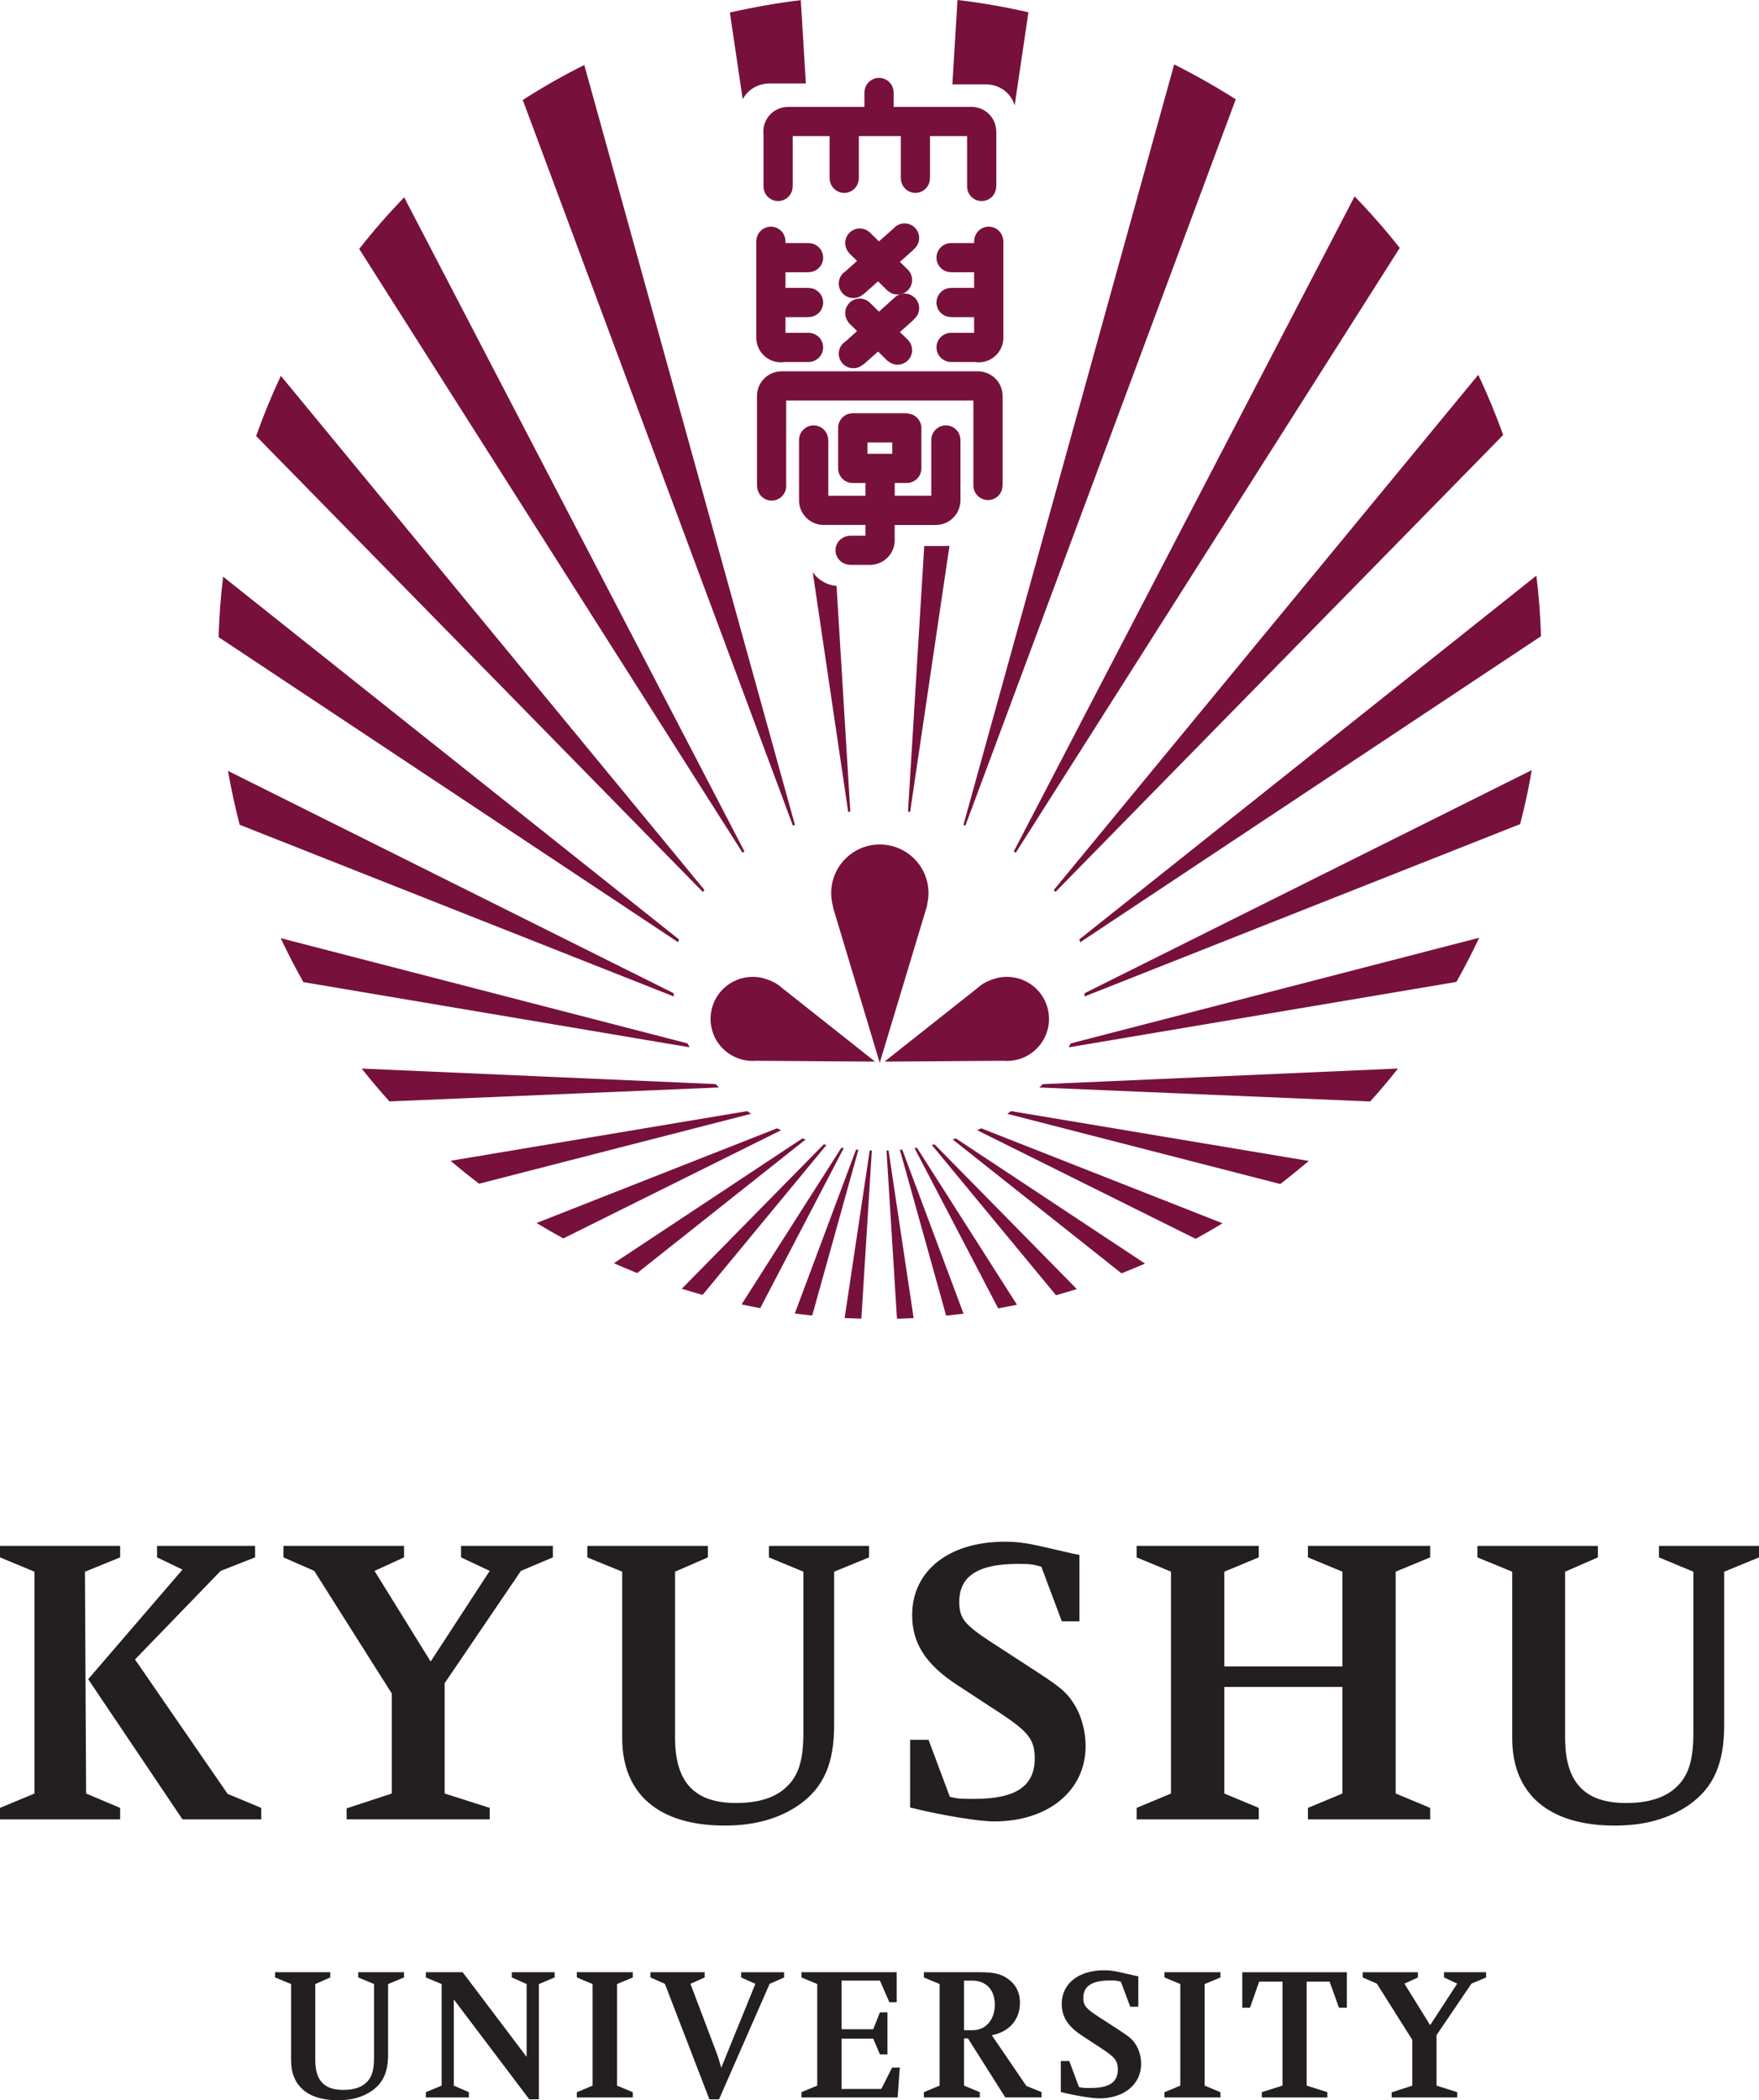 <svg height="139.344pt" viewBox="0 0 116.727 139.344" width="116.727pt" xmlns="http://www.w3.org/2000/svg" xmlns:xlink="http://www.w3.org/1999/xlink"><clipPath id="a"><path d="m344 760h19.34v20h-19.34zm0 0"/></clipPath><clipPath id="b"><path d="m264 789h10v8.547h-10zm0 0"/></clipPath><clipPath id="c"><path d="m274 789h10v8.547h-10zm0 0"/></clipPath><clipPath id="d"><path d="m284 789h5v8.547h-5zm0 0"/></clipPath><clipPath id="e"><path d="m289 789h10v8.547h-10zm0 0"/></clipPath><clipPath id="f"><path d="m299 789h8v8.547h-8zm0 0"/></clipPath><clipPath id="g"><path d="m307 789h9v8.547h-9zm0 0"/></clipPath><clipPath id="h"><path d="m317 788h6v9.547h-6zm0 0"/></clipPath><clipPath id="i"><path d="m323 789h5v8.547h-5zm0 0"/></clipPath><clipPath id="j"><path d="m329 789h7v8.547h-7zm0 0"/></clipPath><clipPath id="k"><path d="m337 789h9v8.547h-9zm0 0"/></clipPath><clipPath id="l"><path d="m295 658.203h6v6.797h-6zm0 0"/></clipPath><clipPath id="m"><path d="m309 658.203h6v7.797h-6zm0 0"/></clipPath><g fill="#231f20"><path d="m10.422 102.562v.762l1.688.812-6.258 7.27 6.258 9.301h5.227v-.762l-2.23-.926-6.148-8.922 5.684-5.875 2.285-.898v-.762zm-10.422 0v.762l2.289.953v14.715l-2.289.953v.762h7.973v-.762l-2.258-.953-.078-14.715 2.336-.953v-.762zm0 0"/><path d="m28.578 110.234 3.918-6.012-1.902-.898v-.762h6.094v.762l-2.121.898-5.062 7.453v7.316l2.992.953v.762h-9.496v-.73l2.996-.984v-6.637l-5.145-8.133-2.043-.898v-.762h8.004v.762l-1.961.898zm0 0"/><path d="m44.797 104.273v11.02c0 2.938 1.277 4.328 4.055 4.328 1.305 0 2.312-.273 3.047-.816 1.035-.789 1.414-1.852 1.414-3.863v-10.668l-2.289-.949v-.762h6.645v.762l-2.316.949v10.18c0 2.559-.707 4.137-2.309 5.277-1.336.926-2.941 1.387-4.953 1.387-4.383 0-6.801-2.098-6.801-5.797v-11.047l-2.316-.949v-.762h8v.762z"/><path d="m60.395 119.922v-4.492h1.223l1.414 3.781c.574.137.762.137 1.633.137 2.746 0 4-.844 4-2.695 0-1.195-.41-1.738-2.125-2.883l-3.07-2.012c-2.043-1.336-2.941-2.75-2.941-4.598 0-2.938 2.422-4.875 6.152-4.875.949 0 1.602.113 2.988.438l1.527.355.434.082v4.41h-1.168l-1.359-3.625c-.547-.16-.707-.188-1.578-.188-2.613 0-3.867.816-3.867 2.504 0 1.117.328 1.523 2.207 2.746l3.02 1.961c1.492.977 1.879 1.305 2.34 2.012.516.762.816 1.848.816 2.859 0 2.965-2.477 5.004-6.07 5.004-1.008 0-3.371-.379-5.574-.922"/><path d="m81.246 111.922v7.07l2.285.953v.762h-8.105v-.762l2.281-.953v-14.719l-2.281-.949v-.762h8.105v.762l-2.285.949v6.285h7.836v-6.285l-2.289-.949v-.762h8.113v.762l-2.289.949v14.719l2.289.953v.762h-8.113v-.762l2.289-.953v-7.07zm0 0"/></g><g clip-path="url(#a)" transform="translate(-246.613 -658.203)"><path d="m350.473 762.477v11.02c0 2.938 1.273 4.328 4.051 4.328 1.309 0 2.312-.273 3.047-.816 1.035-.789 1.414-1.852 1.414-3.863v-10.668l-2.285-.949v-.762h6.641v.762l-2.312.949v10.18c0 2.559-.707 4.137-2.312 5.277-1.336.926-2.941 1.387-4.953 1.387-4.379 0-6.801-2.098-6.801-5.797v-11.047l-2.312-.949v-.762h7.996v.762z" fill="#231f20"/></g><g clip-path="url(#b)" transform="translate(-246.613 -658.203)"><path d="m267.535 789.836v5.043c0 1.348.586 1.98 1.855 1.98.598 0 1.059-.125 1.395-.371.473-.363.648-.848.648-1.77v-4.883l-1.047-.438v-.348h3.039v.348l-1.059.438v4.656c0 1.172-.324 1.895-1.059 2.418-.609.426-1.348.637-2.27.637-2.004 0-3.109-.961-3.109-2.652v-5.059l-1.062-.438v-.348h3.664v.348z" fill="#231f20"/></g><g clip-path="url(#c)" transform="translate(-246.613 -658.203)"><path d="m276.727 790.855v5.719l1 .434v.352h-2.855v-.352l1.047-.434v-6.738l-1.047-.438v-.348h2.441l4.246 5.617v-4.832l-.984-.438v-.348h2.844v.348l-1.047.438v7.648h-.637zm0 0" fill="#231f20"/></g><g clip-path="url(#d)" transform="translate(-246.613 -658.203)"><path d="m285.938 796.574v-6.738l-1.047-.438v-.348h3.715v.348l-1.047.438v6.738l1.047.438v.348h-3.715v-.348zm0 0" fill="#231f20"/></g><g clip-path="url(#e)" transform="translate(-246.613 -658.203)"><path d="m293.688 797.484-2.953-7.664-.961-.422v-.348h3.602v.348l-.945.422 1.645 4.348c.172.438.25.688.398 1.223l2.266-5.57-.945-.422v-.348h2.852v.348l-.961.422-3.359 7.664z" fill="#231f20"/></g><g clip-path="url(#f)" transform="translate(-246.613 -658.203)"><path d="m302.461 793.461v3.336h2.633l.719-1.418h.512l-.148 1.98h-6.379v-.352l1.047-.434v-6.738l-1.047-.438v-.348h6.32v1.992h-.488l-.625-1.434h-2.543v3.227h2.098l.445-1.121h.5v2.789h-.5l-.445-1.043zm0 0" fill="#231f20"/></g><g clip-path="url(#g)" transform="translate(-246.613 -658.203)"><path d="m310.586 792.898h.574c.871 0 1.469-.699 1.469-1.691 0-.984-.574-1.598-1.496-1.598h-.547zm0 .547v3.129l1.047.434v.352h-3.711v-.352l1.043-.434v-6.738l-1.043-.438v-.348h3.711c1.008 0 1.508.137 1.98.531.461.367.684.875.684 1.484 0 1.121-.695 1.934-1.867 2.168l2.293 3.363 1.008.41v.352h-2.406l-2.477-3.914z" fill="#231f20"/></g><g clip-path="url(#h)" transform="translate(-246.613 -658.203)"><path d="m317.008 797v-2.059h.562l.645 1.73c.262.062.348.062.75.062 1.258 0 1.828-.383 1.828-1.23 0-.551-.184-.797-.969-1.32l-1.406-.922c-.938-.613-1.348-1.258-1.348-2.105 0-1.348 1.109-2.234 2.816-2.234.434 0 .734.055 1.371.203l.695.16.199.039v2.016h-.535l-.621-1.652c-.25-.078-.324-.09-.723-.09-1.195 0-1.77.375-1.77 1.145 0 .516.148.699 1.008 1.262l1.383.895c.684.449.859.598 1.07.922.238.348.375.848.375 1.309 0 1.359-1.133 2.289-2.777 2.289-.461 0-1.547-.172-2.555-.418" fill="#231f20"/></g><g clip-path="url(#i)" transform="translate(-246.613 -658.203)"><path d="m324.938 796.574v-6.738l-1.051-.438v-.348h3.715v.348l-1.047.438v6.738l1.047.438v.348h-3.715v-.348zm0 0" fill="#231f20"/></g><g clip-path="url(#j)" transform="translate(-246.613 -658.203)"><path d="m333.324 789.676v6.898l1.371.434v.352h-4.348v-.352l1.371-.434v-6.898h-1.547l-.609 1.73h-.512v-2.355h6.941v2.355h-.523l-.625-1.73zm0 0" fill="#231f20"/></g><g clip-path="url(#k)" transform="translate(-246.613 -658.203)"><path d="m341.516 792.562 1.797-2.754-.875-.41v-.348h2.793v.348l-.973.41-2.316 3.414v3.352l1.371.434v.352h-4.352v-.336l1.371-.449v-3.039l-2.352-3.727-.938-.41v-.348h3.664v.348l-.895.41zm0 0" fill="#231f20"/></g><g fill="#77113c"><path d="m57.562 29.355h1.648v.75h-1.648zm6.172-.152v-.012c0-.535-.434-.969-.965-.969-.535 0-.969.434-.969.969v3.699h-2.426v-.848h.734v-.004c.023 0 .047.004.07.004.535 0 .965-.434.965-.965v-2.691c-.012-.512-.414-.926-.922-.949v-.019h-3.637c-.535 0-.965.434-.965.969v2.641h.004c-.004.016-.004.031-.004.051 0 .5.383.914.871.961v.004h.945v.848h-2.469v-3.688h-.008v-.012c0-.535-.434-.969-.965-.969-.535 0-.969.434-.969.969v3.887h.008c-.004.039-.008.074-.008.117 0 .902.734 1.633 1.637 1.633h2.773v.711h-1.023v.004c-.539.016-.969.441-.969.965 0 .523.43.949.969.965v.004h1.402v-.004c.848-.039 1.527-.723 1.559-1.578v-1.066h2.801v-.004c.836-.035 1.508-.699 1.559-1.531h.004v-4.09h-.004"/><path d="m66.109 8.687c-.019-.883-.742-1.594-1.629-1.594h-5.176v-1.031h-.008c-.039-.5-.453-.895-.965-.895-.508 0-.922.395-.961.895h-.008v1.031h-5.129v.004c-.879.031-1.578.75-1.578 1.633 0 .066.004.133.012.203v3.41h.004c0 .012-.004.019-.004.031 0 .531.434.965.965.965.535 0 .969-.434.969-.965 0-.012-.004-.019-.004-.019l.008-.012v-3.312h2.449v2.781h.004v.016c0 .535.43.969.965.969.531 0 .965-.434.965-.969 0-.004 0-.008 0-.016h.004v-2.781h2.785v2.781h.004v.016c0 .535.43.969.965.969.531 0 .965-.434.965-.969v-.016h.004v-2.781h2.461v3.344c0 .531.434.965.965.965.535 0 .965-.434.965-.965v-.019l.008-.012v-3.656h-.004"/><path d="m60.277 17.922-.559-.547.918-.82-.008-.012c.199-.156.34-.395.363-.672.047-.531-.348-.996-.879-1.047-.305-.027-.59.094-.785.305l-1 .887-.555-.543c-.027-.031-.059-.059-.09-.082l-.016-.019c-.148-.117-.328-.191-.527-.211-.531-.047-1 .348-1.047.879-.019.266.066.52.23.711l-.012.008.566.551-.766.688c-.246.156-.418.418-.445.73-.047.527.348 1 .879 1.043.285.027.551-.074.746-.262l.012.016.965-.859.656.645.008-.008c.148.133.336.219.547.234.531.047 1-.344 1.047-.879.023-.277-.074-.539-.25-.734"/><path d="m60.277 22.578v-.004l-.559-.543.918-.82-.008-.012c.199-.156.34-.395.363-.672.047-.527-.348-1-.879-1.047-.305-.027-.59.094-.785.301l-1 .895-.555-.547c-.027-.027-.059-.059-.09-.086l-.016-.016c-.148-.117-.328-.195-.527-.215-.531-.043-1 .348-1.047.879-.019.27.066.52.23.711l-.012.008.566.555-.766.688c-.246.156-.418.418-.445.73-.047.531.348 1 .879 1.043.285.027.551-.074.746-.258l.012.016.965-.859.656.641.008-.008c.148.129.336.215.547.234.531.043 1-.344 1.047-.879.023-.277-.074-.539-.25-.734"/><path d="m53.633 21.043v-.008h.023c.535 0 .969-.43.969-.961 0-.535-.434-.969-.969-.969h-.023v-.004h-1.508v-1.039h1.547v-.004c.527-.008.953-.438.953-.961 0-.531-.426-.957-.953-.969h-1.547v-.145h-.004c-.012-.527-.438-.945-.965-.945-.523 0-.949.418-.965.945h-.004v6.344.074c0 .906.73 1.637 1.633 1.637.09 0 .18-.008.266-.019h1.574v-.004c.531 0 .965-.438.965-.965 0-.535-.434-.965-.965-.969h-1.535v-1.039h1.508"/><path d="m63.137 21.043v-.008c-.008 0-.016 0-.027 0-.531 0-.965-.43-.965-.961 0-.535.434-.969.965-.969h.027v-.004h1.504v-1.039h-1.551v-.004c-.52-.008-.945-.438-.945-.961 0-.531.426-.957.945-.969h1.551v-.145h.004c.016-.527.441-.945.965-.945.527 0 .953.418.965.945h.008v6.418c0 .906-.734 1.637-1.633 1.637-.094 0-.18-.008-.266-.019h-1.574v-.004c-.531 0-.965-.438-.965-.965 0-.535.434-.965.965-.969h1.531v-1.039h-1.504"/><path d="m66.531 26.27c0-.887-.703-1.605-1.586-1.633v-.004h-13.086v.004c-.898.004-1.625.73-1.625 1.633v5.98h.008c.004.531.434.961.965.961.535 0 .965-.43.965-.965v-5.676h12.422v5.641c0 .531.438.965.969.965.535 0 .965-.434.965-.965v-.004h.004v-5.938"/><path d="m77.918 4.273-13.984 50.453c.043.016.086.035.129.051l17.941-48.188c-1.32-.84-2.684-1.613-4.086-2.316"/><path d="m89.891 13.031-22.617 43.457c.047.027.086.059.129.09l25.484-40.129c-.941-1.191-1.941-2.332-2.996-3.418"/><path d="m98.098 24.867-28.164 34.176c.035.043.07.09.102.137l29.715-30.32c-.488-1.363-1.039-2.695-1.652-3.992"/><path d="m101.953 38.191-30.328 24.133c.016.066.035.129.055.191l30.582-20.305c-.039-1.355-.145-2.695-.309-4.02"/><path d="m101.648 51.094-29.668 14.797c-.004.074-.012.148-.019.223l28.914-11.438c.309-1.172.566-2.367.773-3.582"/><path d="m98.16 62.215-27.113 7.012c-.039.09-.082.176-.125.258l25.727-4.34c.535-.953 1.043-1.934 1.512-2.93"/><path d="m92.773 70.891-23.586 1.039c-.074.07-.141.145-.215.219l21.949.93c.645-.707 1.258-1.438 1.852-2.188"/><path d="m67.098 73.719c-.086.059-.176.117-.262.176l18.121 4.66c.645-.496 1.277-1.008 1.895-1.531z"/><path d="m65.117 74.859c-.09.039-.184.082-.273.125l14.5 7.207c.605-.332 1.199-.676 1.785-1.031z"/><path d="m63.43 75.527c-.066.023-.141.047-.211.07l11.203 8.883c.523-.207 1.047-.422 1.562-.648l-12.555-8.305"/><path d="m62.02 75.926c-.062.012-.121.027-.184.039l8.238 9.965c.465-.129.926-.262 1.383-.406l-9.438-9.598"/><path d="m60.848 76.148c-.055.004-.105.016-.16.023l5.551 10.633c.418-.074.836-.16 1.246-.242l-6.637-10.414"/><path d="m59.871 76.266c-.055.004-.105.012-.156.016l3.07 11.004c.387-.039.773-.082 1.156-.129l-4.07-10.891"/><path d="m58.965 76.328c-.047 0-.094 0-.137.004l.695 11.16c.371-.012.738-.023 1.105-.043l-1.664-11.121"/><path d="m56.051 87.445c.371.016.738.031 1.109.043l.695-11.16c-.047 0-.094 0-.141 0l-1.664 11.117"/><path d="m52.742 87.145c.383.051.77.094 1.156.137l3.066-11c-.051-.004-.102-.012-.156-.012l-4.066 10.875"/><path d="m49.207 86.543c.41.086.824.168 1.242.246l5.543-10.617c-.055-.008-.105-.019-.16-.023l-6.625 10.395"/><path d="m45.242 85.504c.461.141.918.277 1.383.406l8.219-9.945c-.059-.012-.125-.027-.184-.039l-9.418 9.578"/><path d="m40.734 83.809c.512.227 1.031.445 1.551.652l11.176-8.863c-.07-.023-.141-.047-.215-.07l-12.512 8.281"/><path d="m35.605 81.141c.582.355 1.176.695 1.777 1.023l14.453-7.18c-.09-.043-.18-.086-.273-.125z"/><path d="m29.902 77.012c.613.523 1.242 1.031 1.891 1.523l18.051-4.641c-.09-.059-.176-.117-.262-.176z"/><path d="m25.844 73.074 21.863-.926c-.074-.074-.145-.148-.211-.223l-23.496-1.031c.59.746 1.207 1.473 1.844 2.18"/><path d="m20.133 65.16 25.625 4.324c-.043-.082-.086-.168-.129-.258l-27.004-6.984c.469.992.969 1.965 1.508 2.918"/><path d="m15.902 54.719 28.816 11.395c-.008-.074-.016-.148-.023-.223l-29.566-14.746c.211 1.207.469 2.398.773 3.574"/><path d="m14.504 42.27 30.5 20.246c.016-.062.031-.125.051-.191l-30.25-24.066c-.16 1.316-.258 2.66-.301 4.012"/><path d="m16.996 28.93 29.648 30.25c.031-.047.066-.094.102-.137l-28.109-34.109c-.609 1.301-1.156 2.629-1.641 3.996"/><path d="m23.836 16.516 25.441 40.062c.043-.031.086-.062.125-.09l-22.582-43.398c-1.051 1.09-2.047 2.23-2.984 3.426"/><path d="m52.617 54.777c.043-.016.086-.035.133-.051l-13.977-50.414c-1.406.699-2.766 1.477-4.082 2.32l17.926 48.145"/><path d="m62.855 36.223v.004h-1.523l-1.078 17.625c.047.008.094.012.141.016l2.613-17.66c-.051.008-.098.012-.152.016"/></g><g clip-path="url(#l)" transform="translate(-246.613 -658.203)"><path d="m297.602 663.746v-.004h2.488l-.336-5.527c-1.598.188-3.164.469-4.707.82l.852 5.754c.312-.602.953-1.02 1.703-1.043" fill="#77113c"/></g><path d="m53.934 37.965 2.352 15.902c.047-.004.094-.008.141-.016l-.914-14.98c-.652-.051-1.227-.395-1.578-.906" fill="#77113c"/><g clip-path="url(#m)" transform="translate(-246.613 -658.203)"><path d="m312.016 663.801v.004c.008 0 .016-.004.023-.004.918 0 1.684.598 1.906 1.402l.914-6.184c-1.539-.355-3.105-.629-4.707-.816l-.34 5.598h2.203" fill="#77113c"/></g><g fill="#77113c"><path d="m61.559 59.836c.035-.188.055-.383.055-.582 0-1.781-1.445-3.227-3.23-3.227-1.785 0-3.227 1.445-3.227 3.227 0 .297.039.582.113.848l.031.172 3.078 10.238 3.156-10.469h-.016c.016-.062.027-.133.039-.207"/><path d="m51.937 65.578c-.129-.117-.273-.227-.434-.328-.195-.113-.395-.203-.578-.262-.453-.172-.957-.227-1.465-.133-1.52.266-2.531 1.711-2.266 3.23.223 1.258 1.254 2.164 2.469 2.289l-.004.004h.031c.152.012.309.016.469 0l7.91.055-6.133-4.855"/><path d="m64.832 65.578c.121-.117.27-.227.43-.328.195-.113.395-.203.582-.262.449-.172.957-.227 1.465-.133 1.516.266 2.527 1.711 2.262 3.23-.223 1.258-1.254 2.164-2.465 2.289v.004h-.027c-.156.016-.312.016-.469 0l-7.914.055 6.137-4.855"/></g></svg>